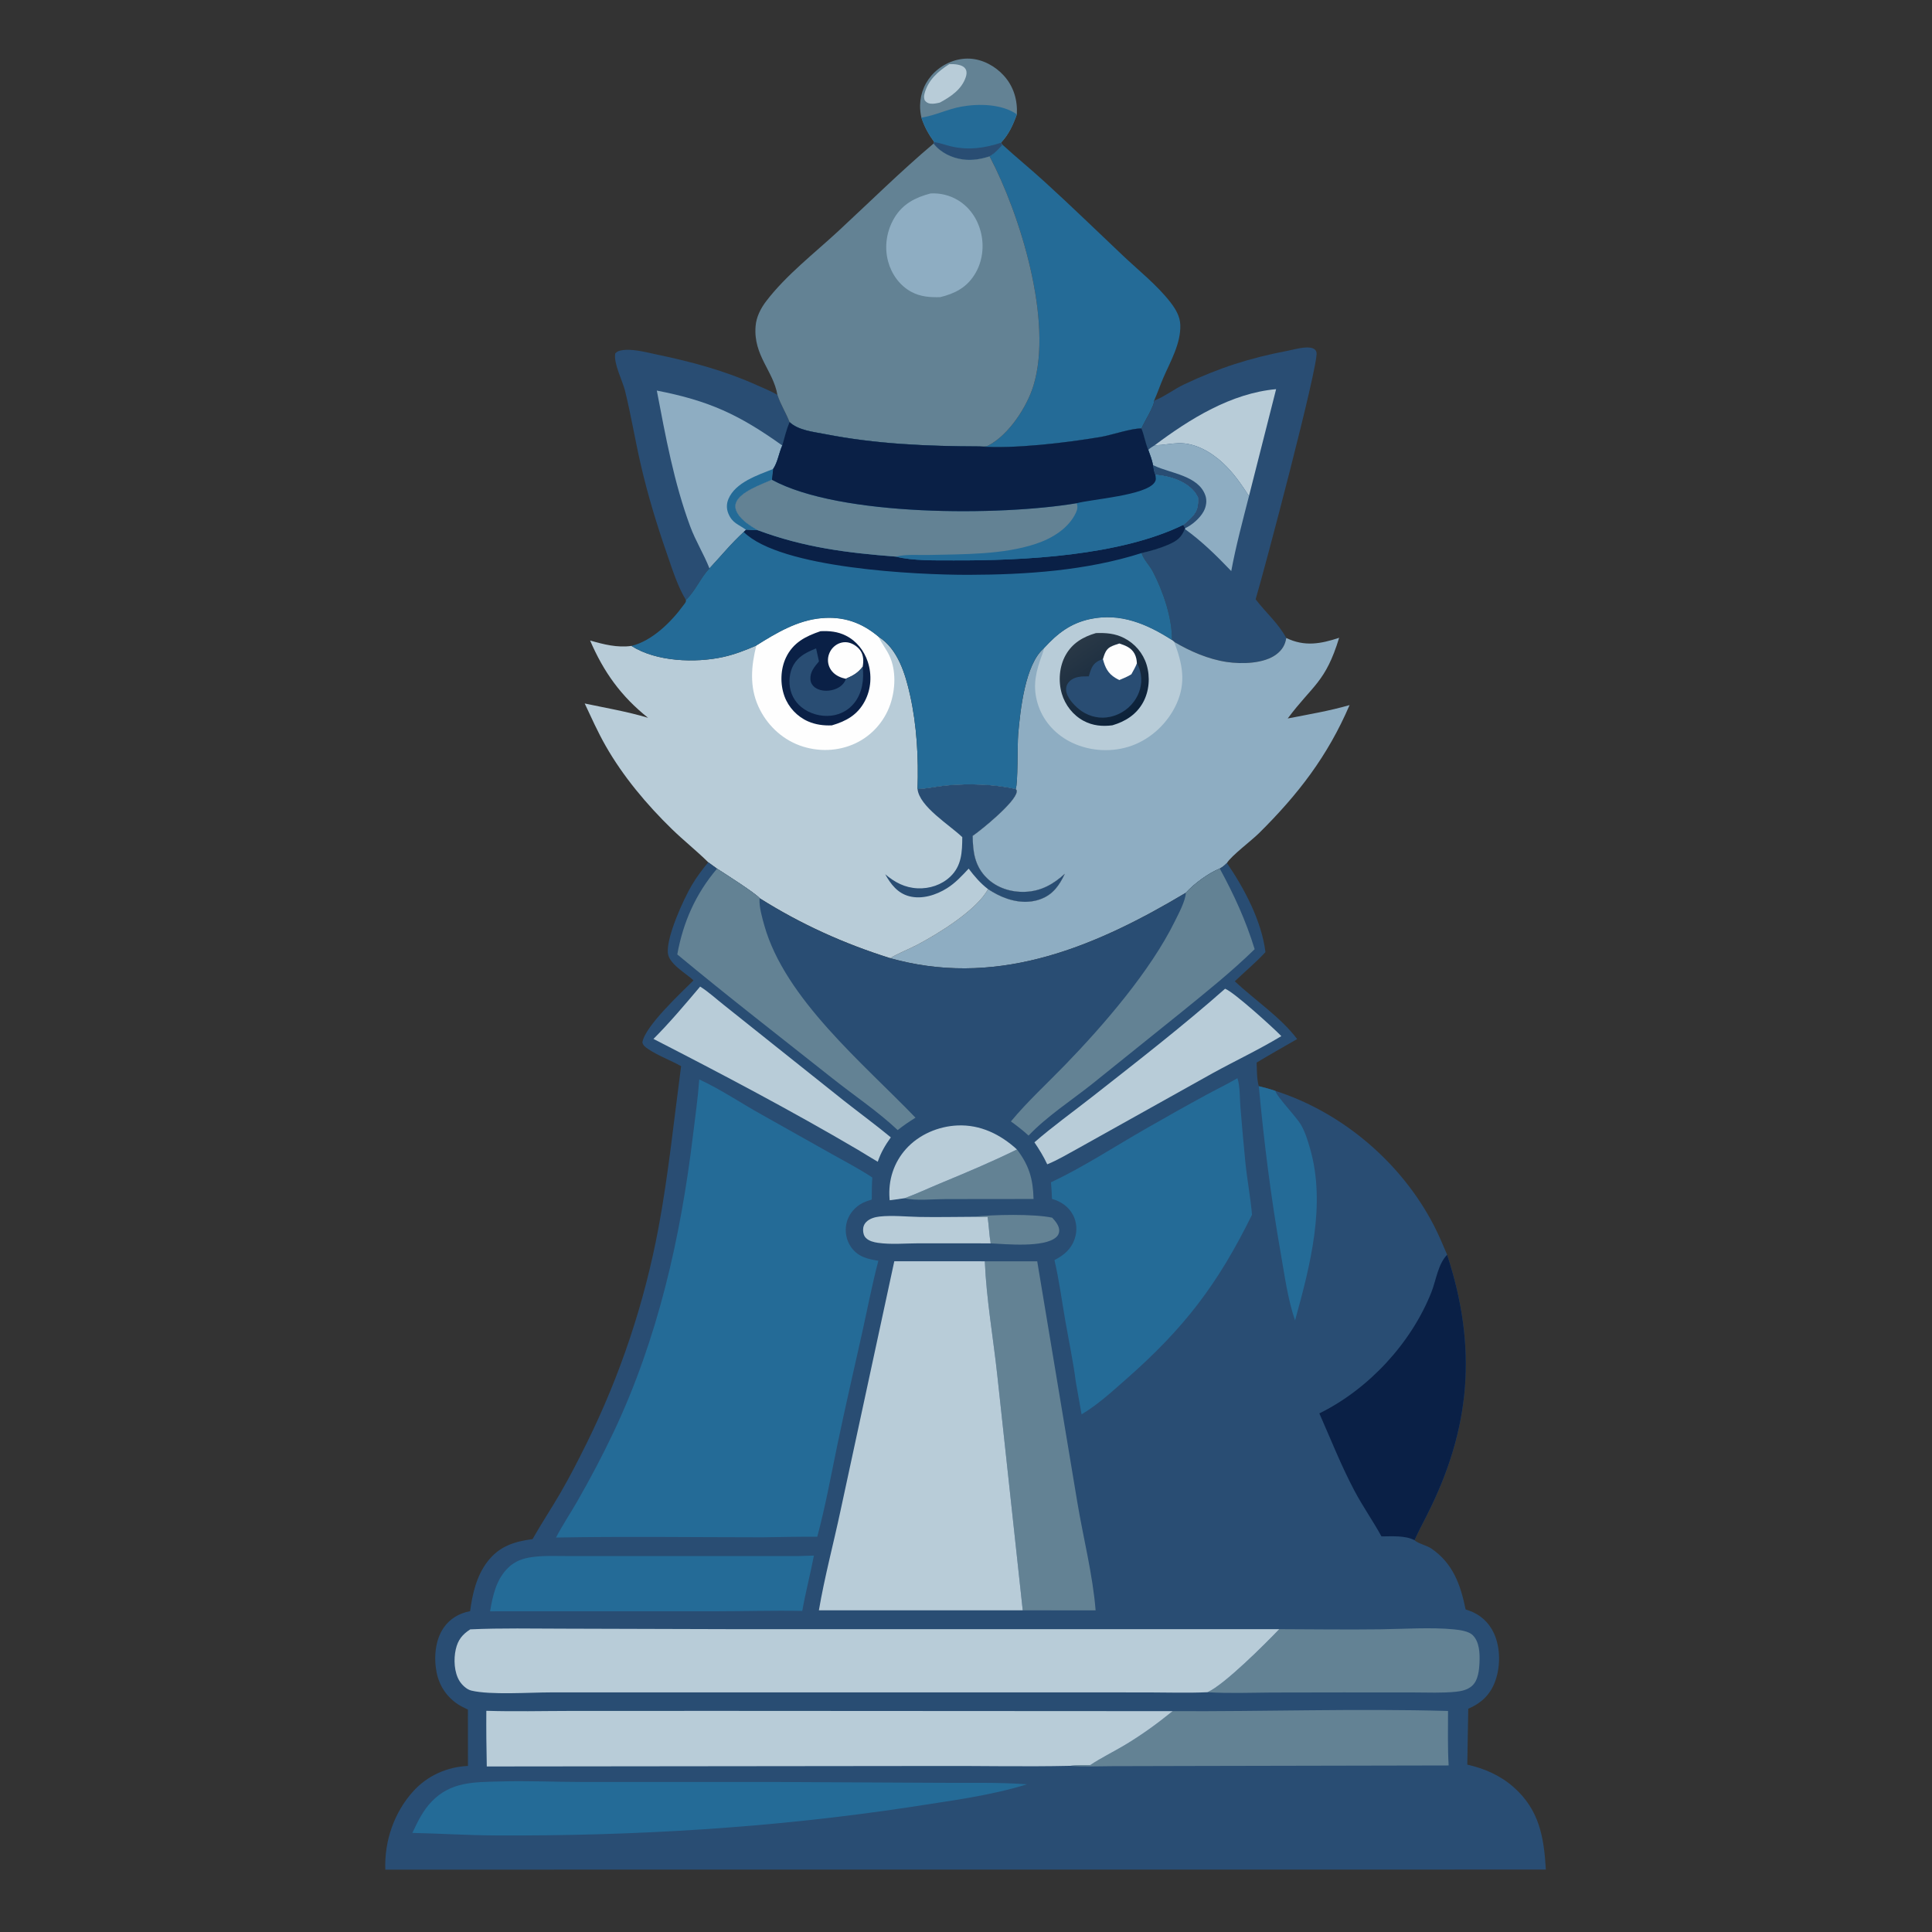 <?xml version="1.0" encoding="utf-8" ?>
<svg xmlns="http://www.w3.org/2000/svg" xmlns:xlink="http://www.w3.org/1999/xlink" width="1024" height="1024">
	<rect width="100%" height="100%" fill="#333333" stroke="none"/>
	<path fill="#638294" d="M488.364 62.343C487.887 60.162 487.61 58.008 487.662 55.769C487.817 49.083 490.529 42.893 495.369 38.279C500.288 33.591 507.103 30.758 513.936 31.078C520.8 31.398 527.464 35.02 532.043 40.073C537.256 45.826 539.351 52.976 538.963 60.603C536.896 66.355 534.714 71.141 530.517 75.671L531.301 76.679C529.382 79.193 527.235 81.243 524.514 82.872C519.901 84.35 515.375 85.155 510.515 84.539C504.545 83.782 498.526 80.927 494.79 76.109L495.163 75.305C492.123 71.085 489.999 67.296 488.364 62.343Z"/>
	<path fill="#B8CCD8" d="M503.154 33.996C504.617 33.963 506.039 33.966 507.484 34.236C509.164 34.55 511.054 35.161 511.888 36.807C512.526 38.066 512.318 39.518 511.903 40.802C509.779 47.371 503.883 51.288 498.133 54.371C496.497 54.746 494.772 55.148 493.084 54.923C491.764 54.748 490.989 54.228 490.143 53.216C489.705 51.942 489.649 51.098 489.966 49.81C491.739 42.612 497.181 37.785 503.154 33.996Z"/>
	<path fill="#246B97" d="M488.364 62.343C495.433 61.298 502.313 57.821 509.471 56.528C518.735 54.853 530.943 55.046 538.963 60.603C536.896 66.355 534.714 71.141 530.517 75.671L531.301 76.679C529.382 79.193 527.235 81.243 524.514 82.872C519.901 84.35 515.375 85.155 510.515 84.539C504.545 83.782 498.526 80.927 494.79 76.109L495.163 75.305C492.123 71.085 489.999 67.296 488.364 62.343Z"/>
	<path fill="#294D73" d="M495.163 75.305C495.328 75.33 495.493 75.355 495.658 75.382C498.606 75.875 501.338 76.94 504.236 77.61C513.324 79.711 521.729 78.537 530.517 75.671L531.301 76.679C529.382 79.193 527.235 81.243 524.514 82.872C519.901 84.35 515.375 85.155 510.515 84.539C504.545 83.782 498.526 80.927 494.79 76.109L495.163 75.305Z"/>
	<path fill="#294D73" d="M363.542 318.017C359.156 310.764 356.391 301.885 353.611 293.886C348.156 278.19 343.288 262.23 339.566 246.027C336.599 233.111 334.451 219.956 331.27 207.097C329.895 201.539 325.204 192.898 326.07 187.354C326.868 186.528 327.527 186.102 328.662 185.833C334.526 184.441 342.588 186.756 348.438 187.976C366.862 191.82 384.093 196.475 401.29 204.197C404.892 205.815 408.639 207.299 412.05 209.29C413.626 214.173 416.602 218.842 418.474 223.703C416.812 227.697 415.775 231.954 414.611 236.114C412.847 240.078 412.206 245.014 409.783 248.565L409.128 254.29C403.825 256.667 392.05 260.696 390.076 266.565C389.448 268.429 389.882 270.294 390.847 271.954C393.139 275.897 397.737 278.706 401.572 281.004C399.514 281.026 397.465 280.914 395.411 280.818L394.192 281.959C387.508 288.045 382.147 294.7 376.025 301.253C371.233 306.339 368.601 313.243 363.542 318.017Z"/>
	<path fill="#8EADC2" d="M348.122 207.01C375.771 212.406 391.573 219.663 414.611 236.114C412.847 240.078 412.206 245.014 409.783 248.565L409.128 254.29C403.825 256.667 392.05 260.696 390.076 266.565C389.448 268.429 389.882 270.294 390.847 271.954C393.139 275.897 397.737 278.706 401.572 281.004C399.514 281.026 397.465 280.914 395.411 280.818L394.192 281.959C387.508 288.045 382.147 294.7 376.025 301.253C373.054 293.674 368.669 286.713 365.811 278.992C357.188 255.695 352.781 231.327 348.122 207.01Z"/>
	<path fill="#246B97" d="M409.783 248.565L409.128 254.29C403.825 256.667 392.05 260.696 390.076 266.565C389.448 268.429 389.882 270.294 390.847 271.954C393.139 275.897 397.737 278.706 401.572 281.004C399.514 281.026 397.465 280.914 395.411 280.818C391.405 277.856 388.191 277.365 386.052 272.215C385.003 269.688 385.017 267.015 386.073 264.494C389.777 255.656 401.62 251.823 409.783 248.565Z"/>
	<path fill="#246B97" d="M531.301 76.679C538.7 83.448 546.478 89.783 553.889 96.544C567.875 109.302 581.447 122.473 595.188 135.489C603.551 143.411 613.223 151.051 620.285 160.134C623.045 163.683 625.434 167.599 625.583 172.208C625.904 182.129 620.359 191.52 616.548 200.337C614.831 204.307 613.471 208.409 611.692 212.355C611.875 215.269 606.255 223.922 605.001 227.122C600.294 226.804 588.838 230.685 583.43 231.593C565.055 234.676 537.324 238.049 518.967 236.606C520.506 236.61 522.561 236.797 523.952 236.067C534.698 230.425 544.304 215.692 547.758 204.358C558.223 170.023 540.662 113.583 524.514 82.872C527.235 81.243 529.382 79.193 531.301 76.679Z"/>
	<path fill="#294D73" d="M611.692 212.355C611.922 212.266 612.152 212.179 612.38 212.087C617.572 209.995 622.318 206.24 627.431 203.819C646.107 194.977 662.263 189.761 682.49 185.914C686.054 185.236 692.401 183.272 695.788 184.607C696.815 185.012 697.552 185.678 697.79 186.783C699.089 192.796 669.857 303.286 665.507 317.631C670.888 324.711 677.441 330.215 681.738 338.14C681.2 341.762 679.588 344.431 676.677 346.693C670.073 351.825 658.116 352.047 650.177 350.857C640.397 349.391 630.783 345.215 622.329 340.191L621.154 339.227C621.289 327.414 616.42 313.276 610.962 302.847C609.208 299.496 606.228 296.806 605.046 293.136C609.771 292.065 614.712 290.665 619.164 288.733C623.729 286.753 626.164 285 627.966 280.366L628.139 279.963L627.141 278.197C628.807 276.796 630.49 275.36 631.948 273.74C634.889 270.475 635.138 267.797 634.951 263.663C634.359 262.521 633.734 261.422 632.896 260.439C628.004 254.704 619.62 252.232 612.373 251.673C611.613 250.029 611.417 248.251 611.125 246.48C610.595 243.717 609.553 241.084 608.621 238.436C607.087 234.875 606.503 230.807 605.001 227.122C606.255 223.922 611.875 215.269 611.692 212.355Z"/>
	<path fill="#B8CCD8" d="M611.974 236.016C630.697 221.99 652.548 208.408 676.371 206.259L661.982 262.938C657.9 256.632 653.774 250.604 648.24 245.465C641.917 239.594 633.438 234.63 624.565 234.899C620.563 235.02 616.636 235.899 612.615 236.004L611.974 236.016Z"/>
	<path fill="#8EADC2" d="M611.974 236.016L612.615 236.004C616.636 235.899 620.563 235.02 624.565 234.899C633.438 234.63 641.917 239.594 648.24 245.465C653.774 250.604 657.9 256.632 661.982 262.938C658.644 276.078 655.051 289.347 652.589 302.682C644.694 294.444 637.24 287.078 627.966 280.366L628.139 279.963L627.141 278.197C628.807 276.796 630.49 275.36 631.948 273.74C634.889 270.475 635.138 267.797 634.951 263.663C634.359 262.521 633.734 261.422 632.896 260.439C628.004 254.704 619.62 252.232 612.373 251.673C611.613 250.029 611.417 248.251 611.125 246.48C610.595 243.717 609.553 241.084 608.621 238.436C609.431 237.515 610.939 236.719 611.974 236.016Z"/>
	<path fill="#294D73" d="M611.125 246.48C611.359 246.596 611.592 246.715 611.828 246.829C620.311 250.919 635.182 252.004 638.873 262.607C639.844 265.397 639.315 268.568 637.912 271.122C635.968 274.659 631.843 278.279 628.139 279.963L627.141 278.197C628.807 276.796 630.49 275.36 631.948 273.74C634.889 270.475 635.138 267.797 634.951 263.663C634.359 262.521 633.734 261.422 632.896 260.439C628.004 254.704 619.62 252.232 612.373 251.673C611.613 250.029 611.417 248.251 611.125 246.48Z"/>
	<path fill="#638294" d="M494.79 76.109C498.526 80.927 504.545 83.782 510.515 84.539C515.375 85.155 519.901 84.35 524.514 82.872C540.662 113.583 558.223 170.023 547.758 204.358C544.304 215.692 534.698 230.425 523.952 236.067C522.561 236.797 520.506 236.61 518.967 236.606C491.484 236.524 464.217 235.371 437.188 230.067C431.093 228.871 423.106 228.107 418.474 223.703C416.602 218.842 413.626 214.173 412.05 209.29C409.828 196.474 399.266 188.419 400.469 172.955C400.857 167.973 403.167 163.468 406.161 159.55C416.707 145.751 431.734 134.158 444.441 122.377C461.107 106.925 477.434 90.771 494.79 76.109Z"/>
	<path fill="#8EADC2" d="M493.193 102.538C498.251 102.235 503.307 103.465 507.662 106.057C513.814 109.718 518.034 115.894 519.805 122.767C521.783 130.443 520.79 138.767 516.56 145.53C512.198 152.506 506.027 155.61 498.326 157.503C492.928 157.634 487.889 157.308 483.024 154.688C476.852 151.363 472.553 145.316 470.726 138.614C468.6 130.812 469.907 122.309 474.072 115.405C478.516 108.038 485.211 104.625 493.193 102.538Z"/>
	<path fill="#8EADC2" d="M553.358 343.545C560.451 335.793 567.336 330.359 577.849 328.123C593.833 324.724 607.943 330.741 621.154 339.227L622.329 340.191C630.783 345.215 640.397 349.391 650.177 350.857C658.116 352.047 670.073 351.825 676.677 346.693C679.588 344.431 681.2 341.762 681.738 338.14C691.457 342.834 699.945 341.281 709.773 338.041C702.53 361.807 695.743 363.071 682.52 380.802C693.464 378.662 704.58 376.819 715.3 373.71C703.686 400.752 688.093 420.985 667.319 441.578C663.241 445.621 652.757 453.443 650.284 457.402C649.067 458.658 648.039 459.514 646.503 460.357C640.532 462.76 632.878 468.395 628.528 473.182C581.625 501.183 531.273 522.789 475.89 508.93C474.522 508.588 473.159 508.223 471.799 507.848C476.388 505.099 481.464 503.223 486.202 500.736C497.251 494.936 517.861 482.255 523.677 471.25C525.231 472.244 526.795 473.205 528.437 474.046C535.386 477.605 543.5 479.338 551.088 476.722C557.983 474.345 561.412 469.394 564.381 463.114C558.355 468.653 551.695 472.39 543.314 472.692C535.885 472.96 528.413 470.643 523.038 465.355C516.622 459.045 515.627 451.524 515.539 443.035C520.607 439.55 538.052 425.239 538.859 419.773C539.008 418.768 538.884 418.913 538.343 418.168C539.601 415.226 539.156 394.889 539.655 389.162C540.759 376.5 543.3 351.968 553.358 343.545Z"/>
	<path fill="#B8CCD8" d="M553.358 343.545C560.451 335.793 567.336 330.359 577.849 328.123C593.833 324.724 607.943 330.741 621.154 339.227L622.329 340.191C626.638 351.627 628.823 361.451 623.589 373.04C619.084 383.014 610.395 391.351 600.095 395.133C589.899 398.878 578.184 398.32 568.35 393.709C560.096 389.839 553.451 382.945 550.44 374.285C547.495 365.819 548.355 358.673 551.15 350.317C551.894 348.09 552.884 345.84 553.358 343.545Z"/>
	<defs>
		<linearGradient id="gradient_0" gradientUnits="userSpaceOnUse" x1="598.251" y1="378.98" x2="571.555" y2="340.462">
			<stop offset="0" stop-color="#0C223A"/>
			<stop offset="1" stop-color="#293846"/>
		</linearGradient>
	</defs>
	<path fill="url(#gradient_0)" d="M580.865 335.545C586.195 335.369 590.934 335.705 595.807 338.182C601.469 341.062 605.848 346.191 607.707 352.274C609.694 358.772 609.131 366.367 605.822 372.337C602.257 378.768 596.469 382.405 589.597 384.422C584.31 385.126 579.174 384.639 574.394 382.097C568.744 379.092 564.559 373.734 562.767 367.617C560.838 361.035 561.444 353.248 564.799 347.234C568.371 340.831 574.055 337.546 580.865 335.545Z"/>
	<path fill="#294D73" d="M593.269 341.068C596.541 342.151 599.628 343.292 601.345 346.542C602.19 348.141 602.468 349.776 602.577 351.563C603.703 353.528 604.344 355.438 604.69 357.682C605.465 362.705 604.021 367.737 601.034 371.809C597.621 376.464 592.222 379.614 586.483 380.263C581.151 380.866 575.838 379.149 571.718 375.747C569.102 373.587 565.36 369.535 565.082 365.994C564.937 364.16 565.434 362.634 566.717 361.274C569.397 358.432 573.49 358.46 577.073 358.483C577.534 356.916 578.006 355.259 578.733 353.794C579.963 351.317 582.022 350.129 584.57 349.341C585.383 346.816 586.043 344.247 588.558 342.872C589.997 342.085 591.718 341.598 593.269 341.068Z"/>
	<path fill="#FEFEFE" d="M593.269 341.068C596.541 342.151 599.628 343.292 601.345 346.542C602.19 348.141 602.468 349.776 602.577 351.563C601.83 353.571 600.661 355.481 599.651 357.371C597.67 358.658 595.448 359.502 593.284 360.431C592.605 360.099 591.936 359.771 591.289 359.38C587.192 356.906 585.758 353.819 584.57 349.341C585.383 346.816 586.043 344.247 588.558 342.872C589.997 342.085 591.718 341.598 593.269 341.068Z"/>
	<path fill="#B8CCD8" d="M400.871 342.142C411.484 335.492 422.594 328.816 435.342 327.669C447.137 326.607 456.738 329.992 465.691 337.531C475.949 344.01 479.888 357.332 482.378 368.505C485.946 384.519 486.879 401.799 486.309 418.169C491.466 418.013 496.65 416.741 501.806 416.274C513.675 415.198 526.698 415.603 538.343 418.168C538.884 418.913 539.008 418.768 538.859 419.773C538.052 425.239 520.607 439.55 515.539 443.035C515.627 451.524 516.622 459.045 523.038 465.355C528.413 470.643 535.885 472.96 543.314 472.692C551.695 472.39 558.355 468.653 564.381 463.114C561.412 469.394 557.983 474.345 551.088 476.722C543.5 479.338 535.386 477.605 528.437 474.046C526.795 473.205 525.231 472.244 523.677 471.25C517.861 482.255 497.251 494.936 486.202 500.736C481.464 503.223 476.388 505.099 471.799 507.848C447.247 500.126 424.407 489.813 402.601 476.059C400.459 473.416 383.83 462.842 380.044 460.419L375.391 457.027C369.249 450.971 362.426 445.567 356.222 439.539C342.827 426.524 330.208 411.487 320.959 395.23C316.85 388.008 313.434 380.374 309.904 372.859C321.069 375.241 332.551 377.153 343.48 380.45C329.155 369.042 319.958 356.191 312.766 339.481C319.962 341.56 327.157 343.387 334.671 342.35C347.76 350.738 368.531 351.485 383.298 348.224C389.393 346.878 395.164 344.633 400.871 342.142Z"/>
	<path fill="#294D73" d="M486.309 418.169C491.466 418.013 496.65 416.741 501.806 416.274C513.675 415.198 526.698 415.603 538.343 418.168C538.884 418.913 539.008 418.768 538.859 419.773C538.052 425.239 520.607 439.55 515.539 443.035C515.627 451.524 516.622 459.045 523.038 465.355C528.413 470.643 535.885 472.96 543.314 472.692C551.695 472.39 558.355 468.653 564.381 463.114C561.412 469.394 557.983 474.345 551.088 476.722C543.5 479.338 535.386 477.605 528.437 474.046C526.795 473.205 525.231 472.244 523.677 471.25C519.659 468.177 516.427 464.417 513.408 460.39C509.853 464.204 506.349 468.021 501.892 470.804C496.124 474.405 488.695 476.78 481.937 475.034C475.757 473.437 472.125 468.659 469.186 463.374C474.249 467.664 479.611 470.528 486.375 470.822C492.681 471.095 499.025 469.041 503.645 464.662C509.765 458.861 509.958 451.558 510.029 443.706C503.265 437.197 487.289 427.545 486.309 418.169Z"/>
	<path fill="#FEFEFE" d="M400.871 342.142C411.484 335.492 422.594 328.816 435.342 327.669C447.137 326.607 456.738 329.992 465.691 337.531C465.749 337.657 465.806 337.784 465.865 337.91C467.464 341.281 469.847 344.204 471.426 347.582C475.061 355.355 474.604 365.461 471.822 373.454C468.706 382.406 462.096 389.849 453.527 393.922C444.242 398.335 433.308 398.627 423.699 395.052C413.965 391.431 406.187 383.817 401.934 374.392C397.211 363.924 398.133 353.028 400.871 342.142Z"/>
	<path fill="#0A2046" d="M434.871 334.554C439.608 334.316 444.036 334.744 448.355 336.912C453.965 339.728 457.994 344.836 459.942 350.753C462.218 357.668 461.754 365.308 458.291 371.763C454.42 378.982 448.448 382.256 440.903 384.462C436.594 384.654 432.291 384.095 428.315 382.358C422.553 379.84 417.914 374.917 415.771 369.002C413.431 362.541 413.636 354.673 416.605 348.469C420.396 340.545 427.028 337.215 434.871 334.554Z"/>
	<path fill="#FEFEFE" d="M448.276 359.778C445.801 359.244 443.41 358.264 441.595 356.457C439.755 354.625 438.759 352.16 438.844 349.561C438.929 346.981 440.122 344.422 442.052 342.707C443.972 340.999 446.465 340.113 449.038 340.441C451.668 340.776 454.458 342.578 455.973 344.734C457.75 347.263 457.78 350.506 457.22 353.423C454.416 356.912 452.297 357.981 448.276 359.778Z"/>
	<path fill="#294D73" d="M432.543 343.656C433.04 345.953 433.528 348.252 434.074 350.537C431.673 353.458 429.246 356.141 429.537 360.21C429.653 361.834 430.517 363.286 431.796 364.263C434.181 366.086 437.479 366.392 440.352 365.889C443.216 365.387 446.274 363.83 447.741 361.198C447.922 360.874 448.253 360.201 448.276 359.778C452.297 357.981 454.416 356.912 457.22 353.423C458.024 360.016 457.072 367.135 452.871 372.5C449.84 376.37 445.451 378.746 440.581 379.315C435.026 379.965 429.011 378.288 424.676 374.732C420.974 371.696 418.773 367.297 418.472 362.526C418.174 357.802 419.424 353.001 422.733 349.518C425.44 346.668 428.973 345.135 432.543 343.656Z"/>
	<path fill="#246B97" d="M418.474 223.703C423.106 228.107 431.093 228.871 437.188 230.067C464.217 235.371 491.484 236.524 518.967 236.606C537.324 238.049 565.055 234.676 583.43 231.593C588.838 230.685 600.294 226.804 605.001 227.122C606.503 230.807 607.087 234.875 608.621 238.436C609.553 241.084 610.595 243.717 611.125 246.48C611.417 248.251 611.613 250.029 612.373 251.673C619.62 252.232 628.004 254.704 632.896 260.439C633.734 261.422 634.359 262.521 634.951 263.663C635.138 267.797 634.889 270.475 631.948 273.74C630.49 275.36 628.807 276.796 627.141 278.197L628.139 279.963L627.966 280.366C626.164 285 623.729 286.753 619.164 288.733C614.712 290.665 609.771 292.065 605.046 293.136C606.228 296.806 609.208 299.496 610.962 302.847C616.42 313.276 621.289 327.414 621.154 339.227C607.943 330.741 593.833 324.724 577.849 328.123C567.336 330.359 560.451 335.793 553.358 343.545C543.3 351.968 540.759 376.5 539.655 389.162C539.156 394.889 539.601 415.226 538.343 418.168C526.698 415.603 513.675 415.198 501.806 416.274C496.65 416.741 491.466 418.013 486.309 418.169C486.879 401.799 485.946 384.519 482.378 368.505C479.888 357.332 475.949 344.01 465.691 337.531C456.738 329.992 447.137 326.607 435.342 327.669C422.594 328.816 411.484 335.492 400.871 342.142C395.164 344.633 389.393 346.878 383.298 348.224C368.531 351.485 347.76 350.738 334.671 342.35C345.581 339.749 355.809 329.623 362.176 320.858C362.85 319.929 363.727 319.189 363.542 318.017C368.601 313.243 371.233 306.339 376.025 301.253C382.147 294.7 387.508 288.045 394.192 281.959L395.411 280.818C397.465 280.914 399.514 281.026 401.572 281.004C397.737 278.706 393.139 275.897 390.847 271.954C389.882 270.294 389.448 268.429 390.076 266.565C392.05 260.696 403.825 256.667 409.128 254.29L409.783 248.565C412.206 245.014 412.847 240.078 414.611 236.114C415.775 231.954 416.812 227.697 418.474 223.703Z"/>
	<path fill="#0A2046" d="M627.141 278.197L628.139 279.963L627.966 280.366C626.164 285 623.729 286.753 619.164 288.733C614.712 290.665 609.771 292.065 605.046 293.136C575.921 302.442 543.882 304.598 513.468 304.668C485.773 304.731 413.617 301.267 394.192 281.959L395.411 280.818C397.465 280.914 399.514 281.026 401.572 281.004C426.251 290.166 448.749 293.013 474.878 295.02C483.665 297.322 496.403 296.997 505.585 297.029C542.617 297.161 593.62 294.589 627.141 278.197Z"/>
	<path fill="#246B97" d="M612.373 251.673C619.62 252.232 628.004 254.704 632.896 260.439C633.734 261.422 634.359 262.521 634.951 263.663C635.138 267.797 634.889 270.475 631.948 273.74C630.49 275.36 628.807 276.796 627.141 278.197C593.62 294.589 542.617 297.161 505.585 297.029C496.403 296.997 483.665 297.322 474.878 295.02C480.206 293.638 487.054 294.281 492.63 294.145C510.909 293.699 531.554 294.051 549.053 288.23C557.511 285.417 566.375 280.119 570.28 271.715C571.078 269.997 571.31 268.465 570.667 266.713C579.035 264.529 607.1 262.6 611.877 255.79C612.954 254.254 612.572 253.409 612.373 251.673Z"/>
	<path fill="#638294" d="M409.128 254.29C445.208 273.938 530.298 273.498 570.667 266.713C571.31 268.465 571.078 269.997 570.28 271.715C566.375 280.119 557.511 285.417 549.053 288.23C531.554 294.051 510.909 293.699 492.63 294.145C487.054 294.281 480.206 293.638 474.878 295.02C448.749 293.013 426.251 290.166 401.572 281.004C397.737 278.706 393.139 275.897 390.847 271.954C389.882 270.294 389.448 268.429 390.076 266.565C392.05 260.696 403.825 256.667 409.128 254.29Z"/>
	<path fill="#0A2046" d="M418.474 223.703C423.106 228.107 431.093 228.871 437.188 230.067C464.217 235.371 491.484 236.524 518.967 236.606C537.324 238.049 565.055 234.676 583.43 231.593C588.838 230.685 600.294 226.804 605.001 227.122C606.503 230.807 607.087 234.875 608.621 238.436C609.553 241.084 610.595 243.717 611.125 246.48C611.417 248.251 611.613 250.029 612.373 251.673C612.572 253.409 612.954 254.254 611.877 255.79C607.1 262.6 579.035 264.529 570.667 266.713C530.298 273.498 445.208 273.938 409.128 254.29L409.783 248.565C412.206 245.014 412.847 240.078 414.611 236.114C415.775 231.954 416.812 227.697 418.474 223.703Z"/>
	<path fill="#294D73" d="M375.391 457.027L380.044 460.419C383.83 462.842 400.459 473.416 402.601 476.059C424.407 489.813 447.247 500.126 471.799 507.848C473.159 508.223 474.522 508.588 475.89 508.93C531.273 522.789 581.625 501.183 628.528 473.182C632.878 468.395 640.532 462.76 646.503 460.357C648.039 459.514 649.067 458.658 650.284 457.402C659.55 470.919 668.714 488.241 670.714 504.631C665.683 510.164 659.828 514.901 654.479 520.12C664.94 529.934 679.028 539.362 687.51 550.722C680.354 554.863 673.123 558.911 666.044 563.179C666.228 567.222 666.056 571.809 667.201 575.693C670.19 576.411 673.086 577.201 675.995 578.194C711.611 589.627 742.901 616.369 760.038 649.616C762.622 654.63 764.835 659.865 767.02 665.063C783.041 714.181 779.732 756.956 756.208 803.263C754.002 807.604 751.722 811.906 749.734 816.353C751.864 818.256 756.09 819.022 758.592 820.724C770.108 828.557 774.133 839.949 776.811 853.042C777.325 853.206 777.84 853.37 778.352 853.545C784.448 855.625 789.126 859.814 791.826 865.695C795.437 873.56 795.346 884.036 792.128 892.015C789.448 898.661 784.713 902.929 778.205 905.657L777.697 935.296C786.79 937.319 795.287 941.054 802.304 947.277C815.877 959.316 818.318 973.654 819.331 990.915L204.219 990.95C203.662 975.811 208.893 960.536 219.124 949.302C226.609 941.084 236.991 936.481 248.031 935.983L248.002 906.108C246.171 905.213 244.225 904.341 242.534 903.199C236.674 899.24 232.815 893.412 231.423 886.483C229.879 878.795 230.588 869.355 235.12 862.774C238.494 857.874 243.409 855.048 249.172 853.948C250.363 844.801 252.585 835.274 258.282 827.798C264.558 819.563 272.453 817.064 282.271 815.758C286.902 807.563 292.126 799.695 296.868 791.56C301.941 782.86 306.567 773.792 311.029 764.767C328.81 728.803 341.64 690.25 349.004 650.815C354.286 622.528 357.203 593.616 360.997 565.084C355.354 561.924 349.021 559.661 343.646 556.081C342.26 555.158 340.855 554.209 340.478 552.502C341.784 543.952 360.841 526.363 367.568 519.621C363.594 515.832 354.494 510.954 353.976 505.038C353.22 496.397 362.368 476.424 366.703 469.109C369.261 464.792 372.204 460.895 375.391 457.027Z"/>
	<path fill="#638294" d="M515.894 644.933C525.978 643.727 548.147 643.31 557.685 645.4C559.365 647.233 561.517 649.696 561.406 652.387C561.347 653.813 560.792 654.871 559.727 655.801C553.365 661.356 533.42 659.432 525.076 659.01C524.278 654.386 524.153 649.602 523.439 644.939C520.923 645.027 518.411 644.974 515.894 644.933Z"/>
	<path fill="#B8CCD8" d="M525.076 659.01L486.903 658.98C479.901 659 472.22 659.728 465.306 658.72C463.101 658.399 460.609 657.793 458.972 656.169C457.849 655.055 457.475 653.488 457.453 651.957C457.428 650.281 457.992 648.798 459.189 647.613C460.979 645.844 463.718 645.063 466.158 644.795C472.903 644.052 480.399 644.875 487.191 645C496.748 645.176 506.334 644.967 515.894 644.933C518.411 644.974 520.923 645.027 523.439 644.939C524.153 649.602 524.278 654.386 525.076 659.01Z"/>
	<path fill="#638294" d="M539.009 609.235C545.499 617.771 547.514 624.873 547.807 635.483L501.143 635.534C495.032 635.538 485.221 636.546 479.437 635.089C485.865 632.741 492.126 629.783 498.452 627.157C512.161 621.465 525.695 615.814 539.009 609.235Z"/>
	<path fill="#B8CCD8" d="M471.552 636.166C471.525 635.864 471.493 635.562 471.47 635.26C470.717 625.538 473.716 616.161 480.255 608.91C487.109 601.309 497.344 596.957 507.495 596.517C519.625 595.991 530.216 601.218 539.009 609.235C525.695 615.814 512.161 621.465 498.452 627.157C492.126 629.783 485.865 632.741 479.437 635.089L471.552 636.166Z"/>
	<path fill="#246B97" d="M667.201 575.693C670.19 576.411 673.086 577.201 675.995 578.194C676.531 581.13 686.984 591.718 689.632 596.323C691.775 600.049 693.147 604.571 694.338 608.688C702.934 638.393 694.394 670.976 686.406 699.86C682.508 688.467 680.936 676.321 678.852 664.482C673.654 634.947 669.947 605.544 667.201 575.693Z"/>
	<path fill="#B8CCD8" d="M371.091 522.911C375.397 525.598 379.503 529.373 383.501 532.53L409.56 553.32L447.428 583.501C455.653 589.957 464.083 596.179 472.156 602.821C469.139 607.04 466.906 610.833 465.228 615.755C461.694 613.677 458.203 611.519 454.696 609.396C419.41 588.644 382.771 569.34 346.347 550.648C355.112 541.874 363.082 532.367 371.091 522.911Z"/>
	<path fill="#B8CCD8" d="M649.324 524.046C653.936 525.765 674.779 544.646 679.137 549.163C667.332 556.308 654.83 562.171 642.744 568.81L570.848 608.968C565.608 611.81 560.603 614.865 555.06 617.109C553.132 612.97 550.824 609.229 548.265 605.451C558.039 596.946 568.779 589.254 578.976 581.251C602.607 562.706 626.809 543.926 649.324 524.046Z"/>
	<path fill="#638294" d="M678.052 863.488C695.903 863.542 713.73 863.794 731.582 863.566C743.659 863.411 758.808 862.403 770.645 863.605C773.708 863.916 778.417 864.501 780.633 866.733C784.135 870.262 784.361 876.25 784.169 880.916C783.995 885.159 783.505 890.769 780.035 893.702C777.695 895.679 774.683 896.348 771.722 896.655C764.345 897.42 756.632 897.035 749.215 897.031L712.057 897.009L673.96 897.073C662.655 897.183 651.304 897.577 640.009 896.912C648.974 892.958 670.637 871.226 678.052 863.488Z"/>
	<path fill="#638294" d="M380.044 460.419C383.83 462.842 400.459 473.416 402.601 476.059C402.585 476.211 402.561 476.361 402.554 476.513C402.362 480.857 403.924 486.277 405.09 490.434C416.023 529.399 457.637 563.673 485.232 592.397C481.924 594.469 478.84 596.517 475.792 598.967C465.257 589.045 452.819 580.748 441.458 571.739C413.911 549.894 386.016 528.334 358.976 505.871C362.065 488.75 368.775 473.662 380.044 460.419Z"/>
	<path fill="#638294" d="M628.528 473.182C632.878 468.395 640.532 462.76 646.503 460.357C654.075 474.265 660.346 487.937 664.997 503.094C652.592 515.198 639.08 525.99 625.64 536.904L578.84 574.542C567.788 583.306 554.863 591.691 545.156 601.884C542.172 599.143 539.089 596.742 535.796 594.382C544.649 583.724 554.85 574.404 564.479 564.471C584.914 543.389 609.717 514.686 622.682 488.317C624.661 484.293 628.312 477.573 628.528 473.182Z"/>
	<path fill="#246B97" d="M422.81 824.755L431.395 824.489C429.506 834.297 426.966 843.983 425.214 853.82C409.668 853.52 394.014 854.013 378.455 854.019L268.75 854.023L259.742 854.032C261.211 845.595 262.981 837.141 269.359 830.909C272.981 827.371 277.215 825.958 282.113 825.274C288.181 824.427 294.512 824.743 300.629 824.74L327.678 824.735L422.81 824.755Z"/>
	<path fill="#638294" d="M621.547 906.942C670.166 907.198 718.886 905.485 767.488 906.847C767.49 916.455 767.254 926.136 767.812 935.729L630.781 936.01L589.273 936.114C582.055 936.125 574.528 936.511 567.352 935.926C570.74 935.358 574.405 935.562 577.844 935.532C583.581 931.709 589.974 928.603 595.918 925.069C605.008 919.665 613.335 913.595 621.547 906.942Z"/>
	<path fill="#0A2046" d="M699.284 749.127C725.277 736.354 748 711.938 758.691 684.837C761.149 678.606 762.205 669.878 767.02 665.063C783.041 714.181 779.732 756.956 756.208 803.263C754.002 807.604 751.722 811.906 749.734 816.353C744.872 813.731 737.629 814.319 732.207 814.324C727.7 806.095 722.26 798.408 717.851 790.066C710.788 776.703 705.379 762.92 699.284 749.127Z"/>
	<path fill="#638294" d="M521.974 668.508L549.75 668.518L571.007 796.251C574.152 815.158 579.169 834.436 580.698 853.526L542.072 853.501L528.567 728.729C526.404 708.716 522.802 688.612 521.974 668.508Z"/>
	<path fill="#246B97" d="M264.78 944.22C279.223 943.773 293.818 944.471 308.283 944.478L409.994 944.477L499.02 944.929C514.191 945.074 529.144 944.573 544.307 945.722C524.073 951.988 502.987 954.494 482.126 957.817C409.459 968.8 335.886 973.196 262.415 972.817C247.752 972.741 233.197 971.789 218.565 971.481C221.357 965.512 224.117 959.744 228.73 954.925C238.862 944.338 251.122 944.564 264.78 944.22Z"/>
	<path fill="#B8CCD8" d="M257.765 906.76C272.564 907.232 287.354 906.848 302.154 906.83L382.054 906.808L621.547 906.942C613.335 913.595 605.008 919.665 595.918 925.069C589.974 928.603 583.581 931.709 577.844 935.532C574.405 935.562 570.74 935.358 567.352 935.926C542.949 936.482 518.459 935.87 494.043 936.014L258.005 936.265C257.79 926.423 257.688 916.606 257.765 906.76Z"/>
	<path fill="#246B97" d="M655.864 571.458C657.3 575.748 657.052 582.035 657.434 586.604C658.26 596.467 659.081 606.346 660.089 616.192C661.034 625.426 662.782 634.589 663.595 643.828C645.468 680.671 627.698 703.948 596.691 731.162C589.202 737.735 581.848 744.514 573.26 749.64L570.202 732.405C568.809 721.551 566.486 710.654 564.61 699.864C562.765 689.259 561.332 678.352 558.89 667.877C564.023 665.216 567.875 661.995 569.7 656.311C571.013 652.221 570.723 647.704 568.687 643.899C566.311 639.463 562.318 636.806 557.579 635.429C557.509 632.507 557.24 629.568 557.045 626.65C574.121 618.604 590.546 607.843 606.922 598.454C617.588 592.339 628.303 586.307 639.106 580.437C644.677 577.41 650.386 574.654 655.864 571.458Z"/>
	<path fill="#B8CCD8" d="M249.226 863.597C265.852 862.825 282.353 863.219 298.979 863.228L392.574 863.5L678.052 863.488C670.637 871.226 648.974 892.958 640.009 896.912C629.563 897.389 619.175 897.024 608.73 897.014L552.105 896.995L376.579 896.993L291.832 897.005C280.661 897.008 259.977 898.481 249.808 896.047C247.368 895.462 244.917 893.116 243.61 891.061C240.684 886.461 240.382 879.374 241.572 874.178C242.719 869.17 245.016 866.339 249.226 863.597Z"/>
	<path fill="#B8CCD8" d="M473.994 668.493L521.974 668.508C522.802 688.612 526.404 708.716 528.567 728.729L542.072 853.501L434.026 853.498C437.03 835.862 441.744 818.262 445.481 800.731L473.994 668.493Z"/>
	<path fill="#246B97" d="M370.629 572.13C382.04 577.388 392.871 584.762 403.888 590.874L440.641 611.531C447.882 615.621 455.423 619.493 462.344 624.105C462.073 628 462.065 631.883 462.057 635.785C459.944 636.477 457.733 637.144 455.856 638.359C452.174 640.744 449.455 644.394 448.579 648.721C447.741 652.866 448.569 657.312 450.965 660.809C454.586 666.094 459.637 667.284 465.548 668.239C462.207 680.963 459.697 694.052 456.835 706.902C452.473 726.484 447.93 746.046 443.846 765.688C440.456 781.99 437.496 798.413 433.172 814.504C423.533 814.45 413.888 814.656 404.25 814.806C367.759 814.794 331.188 814.265 294.707 814.933C298.078 808.397 302.253 802.214 305.914 795.831C312.743 783.926 319.18 771.789 325.06 759.384C348.689 709.53 360.783 655.868 367.344 601.363C368.513 591.651 369.918 581.886 370.629 572.13Z"/>
</svg>
